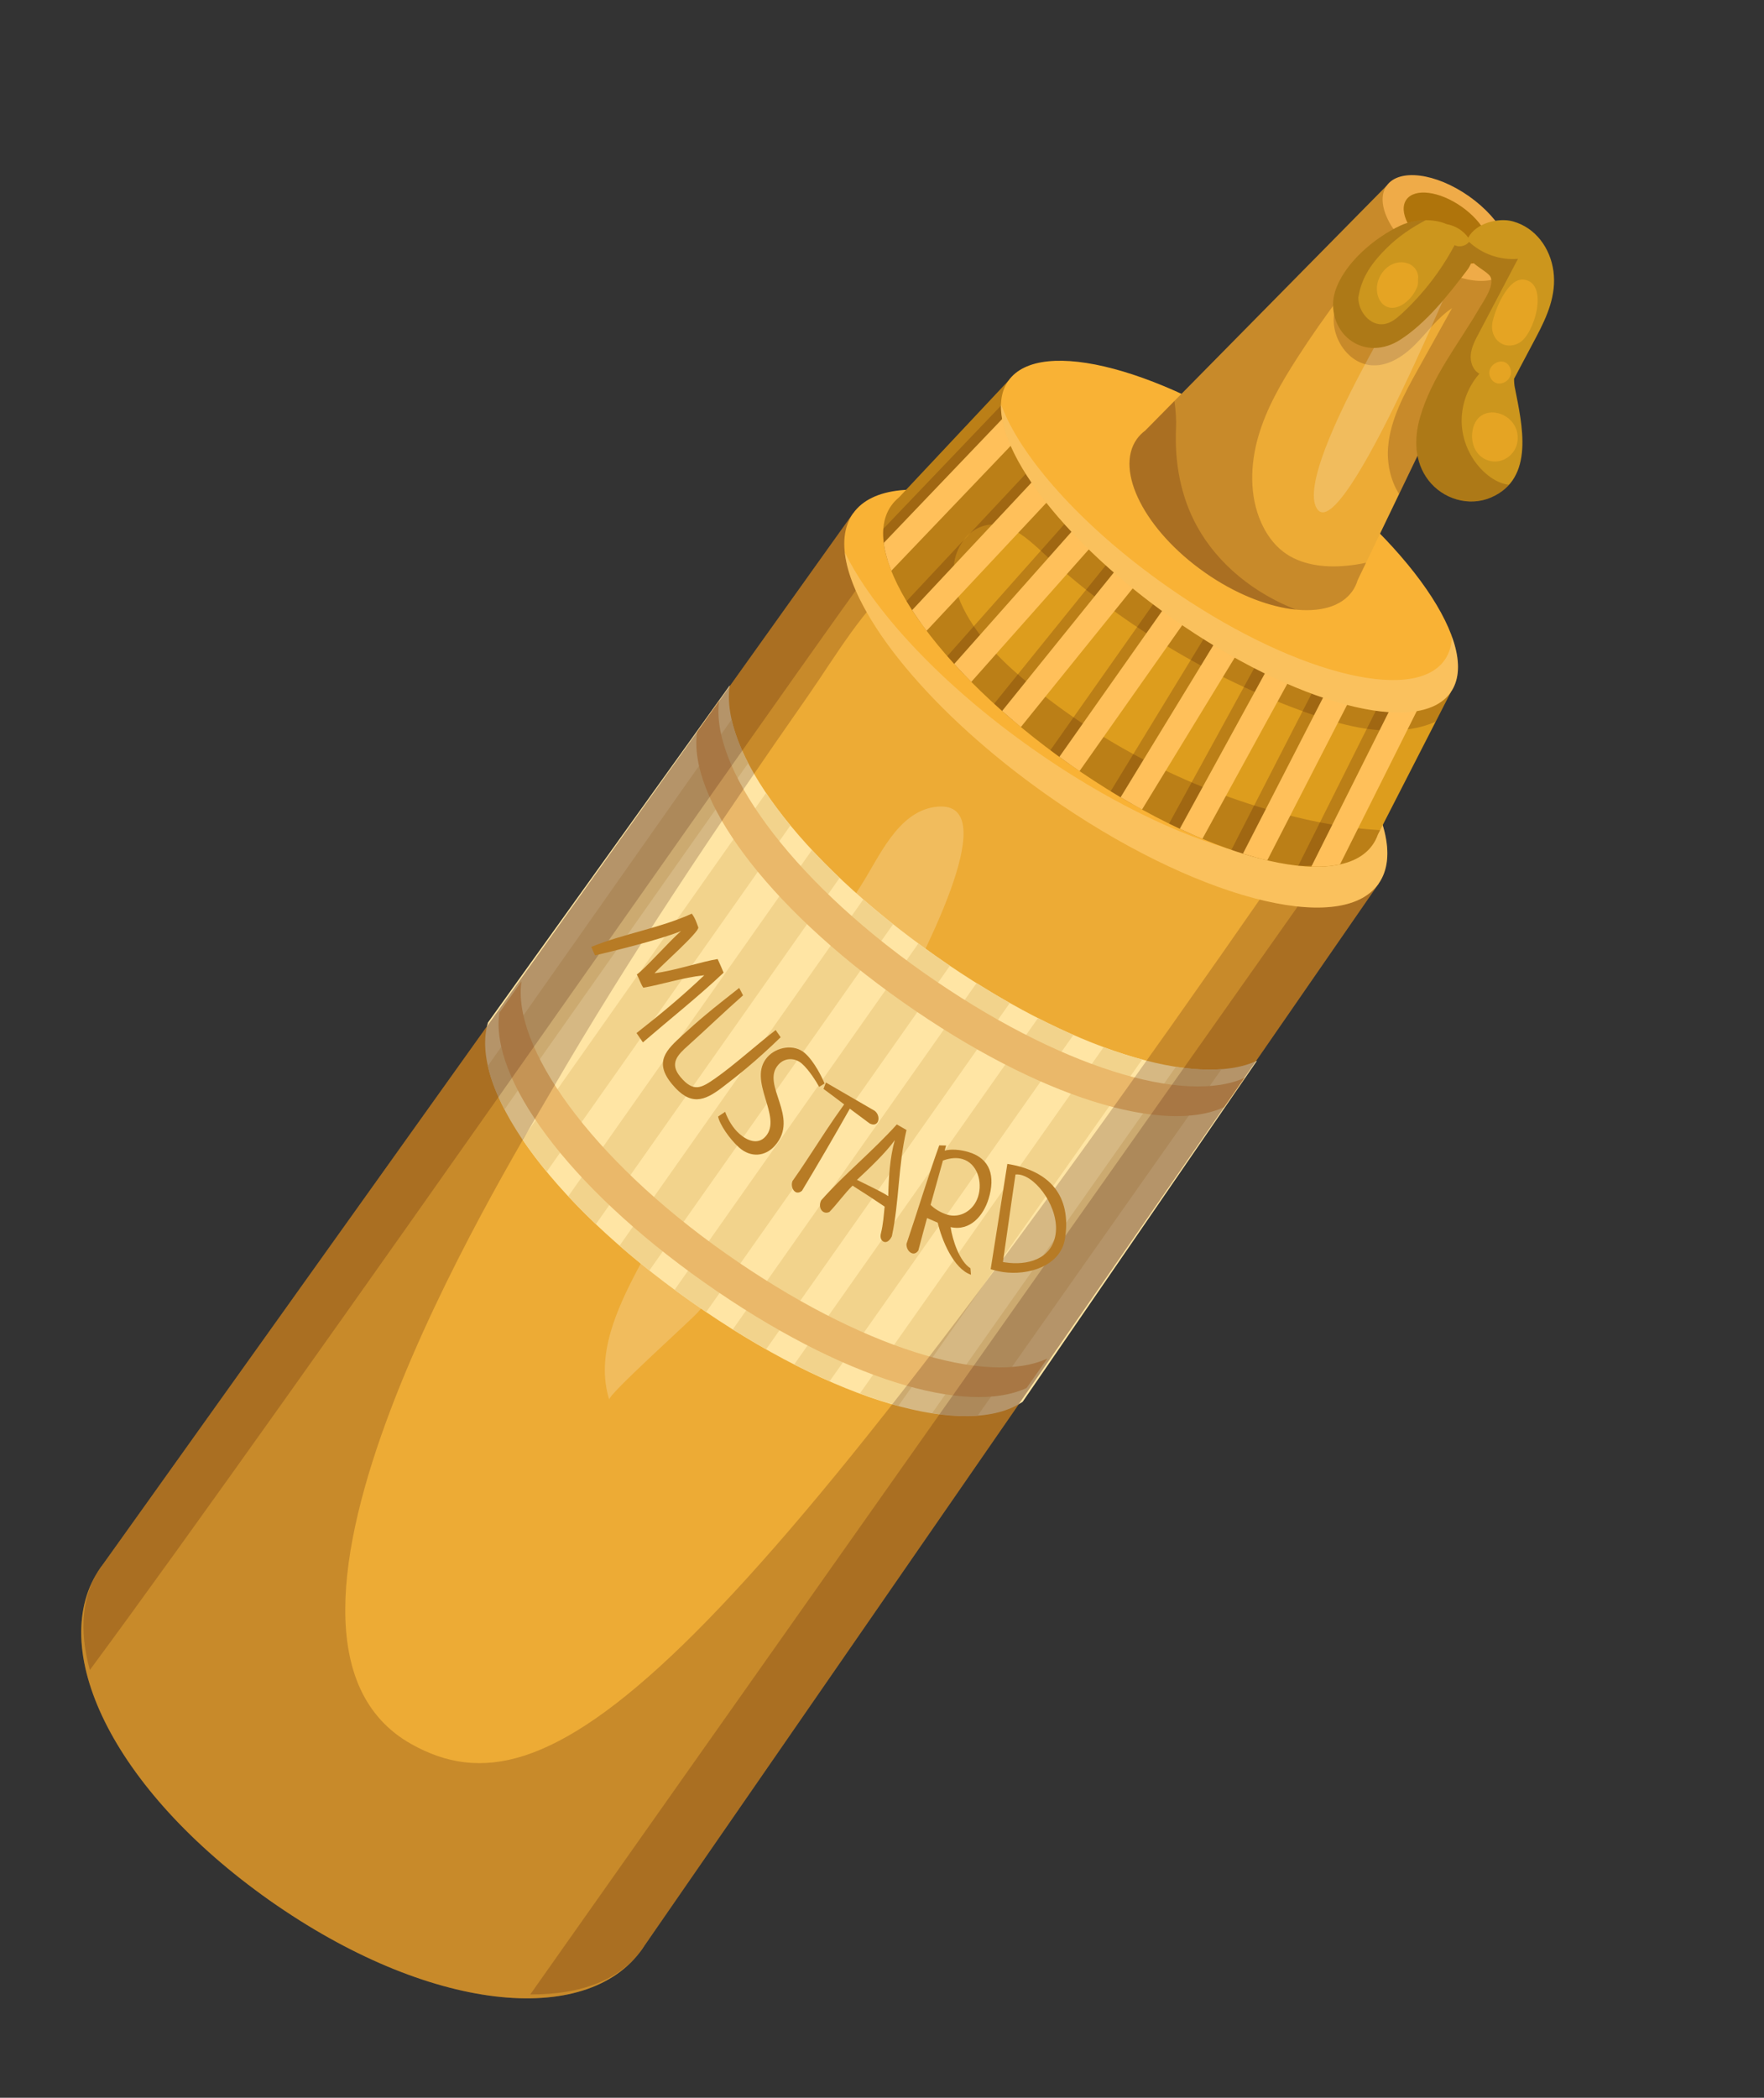 <svg width="53" height="63" viewBox="0 0 53 63" fill="none" xmlns="http://www.w3.org/2000/svg">
<rect x="0" y="0" width="53" height="63" fill="#333333" stroke="none"/>
<g clip-path="url(#clip0_3_173137)">
<path d="M19.372 58.417L41.42 26.539L25.63 15.42L3.106 46.964C3.077 47.001 3.049 47.038 3.023 47.076C1.354 49.446 3.338 53.717 8.107 57.076C12.877 60.434 17.625 60.904 19.294 58.534C19.321 58.496 19.347 58.457 19.372 58.417Z" fill="#EDAB35"/>
<g style="mix-blend-mode:overlay" opacity="0.2">
<path d="M19.201 38.04C18.543 39.28 17.883 40.698 18.305 42.033C18.26 41.89 20.717 39.687 20.954 39.424C21.82 38.459 22.625 37.44 23.374 36.383C24.882 34.255 26.16 31.971 27.261 29.608C27.643 28.787 30.303 23.887 28.061 24.239C26.964 24.411 26.409 25.745 25.885 26.568C25.156 27.712 24.441 28.866 23.739 30.029C22.154 32.657 20.641 35.329 19.202 38.04L19.201 38.04Z" fill="white"/>
</g>
<path d="M28.092 28.694C23.943 25.772 21.637 22.535 21.924 20.586L14.661 30.708C14.091 32.616 16.414 36.029 20.768 39.095C25.123 42.161 29.078 43.209 30.726 42.098L37.765 31.857C35.971 32.687 32.167 31.564 28.092 28.695L28.092 28.694Z" fill="#FFE5A4"/>
<path d="M25.227 26.364C24.932 26.084 24.655 25.804 24.396 25.527L17.073 35.928C17.331 36.205 17.608 36.484 17.903 36.765L25.227 26.364L25.227 26.364Z" fill="#F2D38C"/>
<path d="M26.834 27.755C26.522 27.508 26.223 27.259 25.938 27.011L18.614 37.411C18.899 37.659 19.198 37.908 19.51 38.155L26.834 27.755Z" fill="#F2D38C"/>
<path d="M14.658 32.011C14.749 32.418 14.917 32.857 15.157 33.319L22.48 22.918C22.241 22.456 22.073 22.017 21.981 21.61L14.658 32.011Z" fill="#F2D38C"/>
<path d="M23.749 24.79C23.476 24.459 23.231 24.132 23.016 23.814L15.692 34.214C15.907 34.533 16.152 34.859 16.425 35.19L23.748 24.79L23.749 24.79Z" fill="#F2D38C"/>
<path d="M21.217 39.404L28.541 29.003C28.392 28.903 28.242 28.8 28.092 28.695C27.923 28.575 27.756 28.455 27.593 28.334L20.269 38.735C20.433 38.855 20.599 38.975 20.769 39.095C20.919 39.2 21.068 39.303 21.217 39.404Z" fill="#F2D38C"/>
<path d="M34.318 31.819C33.947 31.719 33.56 31.596 33.16 31.447L25.836 41.848C26.236 41.996 26.623 42.12 26.994 42.219L34.318 31.818L34.318 31.819Z" fill="#F2D38C"/>
<path d="M36.7 32.109C36.29 32.139 35.832 32.116 35.331 32.037L28.007 42.438C28.507 42.517 28.966 42.541 29.376 42.511L36.701 32.109L36.7 32.109Z" fill="#F2D38C"/>
<path d="M32.252 31.08C31.904 30.928 31.549 30.759 31.187 30.575L23.863 40.976C24.225 41.16 24.58 41.329 24.927 41.481L32.252 31.08Z" fill="#F2D38C"/>
<path d="M30.341 30.121C30.012 29.935 29.678 29.735 29.341 29.524L22.017 39.925C22.355 40.136 22.688 40.335 23.018 40.521L30.341 30.12L30.341 30.121Z" fill="#F2D38C"/>
<path d="M20.945 21.976C20.658 23.926 22.963 27.163 27.113 30.085C31.263 33.007 34.992 34.077 36.786 33.247L37.409 32.362C35.616 33.192 31.811 32.069 27.736 29.2C23.662 26.331 21.323 22.982 21.609 21.032L20.945 21.976Z" fill="#EAB86A"/>
<path d="M15.003 30.413C14.717 32.363 17.022 35.6 21.172 38.522C25.322 41.444 29.051 42.514 30.845 41.684L31.468 40.799C29.674 41.629 25.87 40.507 21.795 37.637C17.72 34.768 15.382 31.419 15.668 29.469L15.003 30.413Z" fill="#EAB86A"/>
<g style="mix-blend-mode:overlay" opacity="0.2">
<path d="M41.42 26.539L39.392 25.111C38.981 25.469 38.609 25.922 38.287 26.386C21.373 50.756 16.483 54.691 12.359 52.378C6.616 49.154 15.002 35.456 16.569 32.756C18.93 28.688 21.572 24.773 24.27 20.907C25.119 19.69 25.95 18.225 27.102 17.309C27.297 17.154 27.5 17.015 27.707 16.883L25.63 15.42L3.106 46.964C3.077 47.001 3.049 47.038 3.023 47.076C1.354 49.446 3.338 53.717 8.107 57.076C12.877 60.434 17.625 60.904 19.294 58.534C19.321 58.496 19.347 58.457 19.372 58.417L41.42 26.539Z" fill="#330500"/>
</g>
<g style="mix-blend-mode:overlay" opacity="0.2">
<path d="M2.699 50.154C8.811 41.885 23.726 20.398 26.791 16.238L25.63 15.42L3.106 46.964C3.077 47.001 3.049 47.038 3.023 47.076C2.453 47.885 2.371 48.958 2.699 50.154Z" fill="#330500"/>
</g>
<g style="mix-blend-mode:overlay" opacity="0.2">
<path d="M41.42 26.539L40.119 25.623L15.932 59.896C17.438 59.906 18.64 59.464 19.294 58.534C19.321 58.496 19.347 58.457 19.372 58.417L41.42 26.539Z" fill="#330500"/>
</g>
<path d="M31.476 23.89C35.836 26.96 40.288 28.146 41.42 26.539C42.551 24.932 39.934 21.141 35.574 18.07C31.213 15 26.761 13.813 25.63 15.42C24.498 17.027 27.116 20.819 31.476 23.89Z" fill="#F9B235"/>
<g style="mix-blend-mode:overlay" opacity="0.2">
<path d="M41.226 23.982C41.275 24.438 41.197 24.834 40.977 25.146C39.846 26.753 35.394 25.567 31.033 22.496C28.298 20.57 26.249 18.361 25.381 16.584C25.582 18.474 27.963 21.416 31.476 23.889C35.836 26.96 40.288 28.146 41.42 26.539C41.841 25.94 41.742 25.038 41.226 23.982Z" fill="white"/>
</g>
<path d="M41.396 25.067L43.585 20.795L30.296 11.437L27.011 14.937C26.921 15.011 26.842 15.094 26.776 15.189C25.739 16.661 28.137 20.134 32.131 22.946C36.125 25.759 40.203 26.846 41.239 25.373C41.306 25.279 41.358 25.177 41.397 25.067L41.396 25.067Z" fill="#DD9D1D"/>
<g style="mix-blend-mode:overlay" opacity="0.2">
<path d="M30.967 20.576C30.224 19.969 29.513 19.295 29.043 18.458C28.776 17.983 28.589 17.437 28.669 16.897C28.748 16.357 29.151 15.839 29.691 15.762C30.315 15.674 30.857 16.155 31.318 16.583C33.614 18.712 36.346 20.366 39.295 21.415C40.297 21.772 41.365 22.062 42.416 21.886C42.686 21.841 42.923 21.768 43.133 21.674L43.584 20.794L30.296 11.437L27.011 14.937C26.921 15.011 26.842 15.094 26.776 15.189C25.739 16.661 28.137 20.134 32.131 22.946C36.125 25.759 40.203 26.846 41.239 25.373C41.306 25.279 41.358 25.177 41.397 25.067L41.466 24.931C40.69 24.887 39.914 24.764 39.168 24.593C36.175 23.903 33.346 22.518 30.968 20.576L30.967 20.576Z" fill="#330500"/>
</g>
<g style="mix-blend-mode:overlay" opacity="0.2">
<path d="M32.839 15.888L32.285 15.396L28.461 19.705C28.62 19.887 28.788 20.07 28.965 20.255L32.839 15.888Z" fill="#330500"/>
</g>
<g style="mix-blend-mode:overlay" opacity="0.2">
<path d="M31.617 14.461L31.077 13.954L27.237 18.055C27.361 18.263 27.501 18.476 27.655 18.692L31.617 14.461L31.617 14.461Z" fill="#330500"/>
</g>
<g style="mix-blend-mode:overlay" opacity="0.2">
<path d="M26.667 16.82L31.022 12.264L30.754 12.008L30.448 11.792L26.54 15.881C26.518 16.162 26.562 16.478 26.667 16.82Z" fill="#330500"/>
</g>
<g style="mix-blend-mode:overlay" opacity="0.2">
<path d="M34.157 17.001L33.581 16.535L29.869 21.135C30.049 21.299 30.234 21.463 30.425 21.626L34.157 17.001L34.157 17.001Z" fill="#330500"/>
</g>
<g style="mix-blend-mode:overlay" opacity="0.2">
<path d="M42.01 20.002L39.007 25.999C39.325 26.009 39.615 25.988 39.87 25.932L42.648 20.383L42.341 20.168L42.01 20.002L42.01 20.002Z" fill="#330500"/>
</g>
<g style="mix-blend-mode:overlay" opacity="0.2">
<path d="M40.4 20.519L39.741 20.181L36.997 25.523C37.243 25.607 37.483 25.681 37.716 25.745L40.4 20.519Z" fill="#330500"/>
</g>
<g style="mix-blend-mode:overlay" opacity="0.2">
<path d="M38.636 19.868L37.986 19.512L35.124 24.735C35.351 24.846 35.575 24.951 35.797 25.049L38.636 19.868L38.636 19.868Z" fill="#330500"/>
</g>
<g style="mix-blend-mode:overlay" opacity="0.2">
<path d="M32.158 22.966L35.642 18.017L35.037 17.591L31.558 22.531C31.745 22.671 31.936 22.809 32.131 22.946C32.14 22.953 32.149 22.959 32.158 22.966Z" fill="#330500"/>
</g>
<g style="mix-blend-mode:overlay" opacity="0.2">
<path d="M37.126 19.032L36.493 18.646L33.37 23.763C33.583 23.894 33.795 24.02 34.007 24.141L37.125 19.032L37.126 19.032Z" fill="#330500"/>
</g>
<path d="M34.55 17.03L33.973 16.564L30.109 21.352C30.291 21.513 30.479 21.674 30.673 21.834L34.55 17.029L34.55 17.03Z" fill="#FFC05A"/>
<path d="M32.01 14.489L31.469 13.982L27.405 18.323C27.536 18.526 27.681 18.734 27.84 18.943L32.01 14.489Z" fill="#FFC05A"/>
<path d="M33.231 15.916L32.678 15.424L28.67 19.94C28.833 20.119 29.004 20.298 29.183 20.478L33.231 15.916Z" fill="#FFC05A"/>
<path d="M26.553 16.306C26.586 16.565 26.663 16.845 26.78 17.141L31.414 12.293L31.146 12.036L30.84 11.82L26.552 16.305L26.553 16.306Z" fill="#FFC05A"/>
<path d="M40.793 20.547L40.133 20.209L37.345 25.636C37.596 25.715 37.84 25.781 38.076 25.837L40.793 20.547Z" fill="#FFC05A"/>
<path d="M40.262 25.959L43.04 20.411L42.733 20.195L42.402 20.03L39.399 26.027C39.717 26.037 40.007 26.015 40.262 25.959L40.262 25.959Z" fill="#FFC05A"/>
<path d="M32.435 23.157L36.035 18.045L35.429 17.619L31.829 22.73C31.929 22.802 32.029 22.875 32.13 22.946C32.232 23.018 32.334 23.088 32.435 23.157L32.435 23.157Z" fill="#FFC05A"/>
<path d="M39.028 19.896L38.378 19.54L35.447 24.89C35.677 24.997 35.904 25.097 36.127 25.191L39.028 19.896Z" fill="#FFC05A"/>
<path d="M37.518 19.06L36.885 18.674L33.669 23.944C33.885 24.072 34.099 24.194 34.312 24.312L37.518 19.061L37.518 19.06Z" fill="#FFC05A"/>
<path d="M35.215 18.565C38.885 21.149 42.632 22.147 43.584 20.795C44.537 19.442 42.334 16.251 38.664 13.667C34.994 11.083 31.247 10.085 30.295 11.437C29.343 12.79 31.546 15.981 35.215 18.565Z" fill="#F9B235"/>
<g style="mix-blend-mode:overlay" opacity="0.2">
<path d="M43.625 19.12C43.615 19.388 43.544 19.624 43.405 19.821C42.453 21.173 38.706 20.175 35.036 17.591C32.481 15.792 30.638 13.699 30.075 12.138C30.015 13.706 32.08 16.357 35.215 18.565C38.885 21.149 42.632 22.148 43.584 20.795C43.874 20.384 43.871 19.803 43.625 19.121L43.625 19.12Z" fill="white"/>
</g>
<path d="M40.792 17.422L45.27 8.118L41.662 5.578L34.412 12.93C34.312 13.003 34.225 13.09 34.154 13.191C33.488 14.137 34.398 15.925 36.187 17.185C37.976 18.445 39.966 18.699 40.633 17.753C40.704 17.652 40.756 17.541 40.792 17.422Z" fill="#EDAB35"/>
<g style="mix-blend-mode:overlay" opacity="0.2">
<path d="M45.27 8.118L43.202 6.663C43.169 6.679 43.136 6.697 43.105 6.716C42.132 7.289 40.94 8.037 40.268 8.969C39.762 9.672 40.293 10.851 41.15 10.964C41.664 11.032 42.153 10.715 42.52 10.346C42.886 9.978 43.193 9.54 43.627 9.254C43.283 9.872 42.939 10.49 42.595 11.108C42.189 11.837 41.775 12.594 41.706 13.424C41.666 13.911 41.779 14.43 42.036 14.838L45.27 8.119L45.27 8.118Z" fill="#330500"/>
</g>
<g style="mix-blend-mode:overlay" opacity="0.2">
<path d="M39.563 15.269C40.327 16.524 44.089 7.287 44.089 7.287L43.258 7.144C43.258 7.144 38.799 14.014 39.563 15.269L39.563 15.269Z" fill="white"/>
</g>
<g style="mix-blend-mode:overlay" opacity="0.2">
<path d="M36.187 17.185C37.976 18.445 39.966 18.699 40.632 17.753C40.703 17.652 40.755 17.541 40.791 17.422L41.042 16.9C40.848 16.942 40.651 16.973 40.453 16.991C39.788 17.054 39.075 16.971 38.548 16.564C38.257 16.338 38.04 16.027 37.891 15.69C37.536 14.889 37.562 13.956 37.805 13.112C38.048 12.268 38.495 11.498 38.97 10.758C39.81 9.451 40.753 8.211 41.786 7.05C42.038 6.767 42.308 6.492 42.555 6.207L41.662 5.577L34.411 12.929C34.312 13.003 34.224 13.089 34.153 13.191C33.487 14.136 34.398 15.924 36.187 17.184L36.187 17.185Z" fill="#330500"/>
</g>
<path d="M42.794 7.802C43.791 8.503 44.899 8.645 45.27 8.118C45.64 7.592 45.133 6.596 44.137 5.894C43.141 5.193 42.033 5.051 41.662 5.578C41.291 6.105 41.798 7.1 42.794 7.802Z" fill="#EFAB48"/>
<path d="M43.015 7.488C43.683 7.959 44.427 8.054 44.676 7.7C44.925 7.347 44.584 6.679 43.916 6.208C43.248 5.738 42.504 5.643 42.255 5.996C42.007 6.349 42.347 7.017 43.015 7.488Z" fill="#AF740B"/>
<g style="mix-blend-mode:overlay" opacity="0.2">
<path d="M38.935 18.307C37.7 17.824 36.602 16.963 35.964 15.804C35.469 14.904 35.286 13.873 35.334 12.851C35.344 12.632 35.33 12.345 35.286 12.043L34.412 12.929C34.312 13.003 34.225 13.09 34.154 13.191C33.488 14.137 34.399 15.925 36.188 17.184C37.121 17.841 38.109 18.225 38.935 18.307L38.935 18.307Z" fill="#330500"/>
</g>
<path d="M45.515 11.65C45.497 11.556 45.49 11.466 45.491 11.375C45.714 10.953 45.939 10.53 46.163 10.107C46.487 9.494 46.77 8.851 46.673 8.14C46.578 7.451 46.139 6.839 45.458 6.649C45.021 6.527 44.343 6.702 44.114 7.137C43.966 6.927 43.725 6.776 43.462 6.73C43.039 6.543 42.455 6.598 42.079 6.773C41.295 7.139 40.377 7.909 40.112 8.76C39.952 9.276 40.128 9.886 40.563 10.211C41.02 10.552 41.597 10.504 42.059 10.211C42.84 9.715 43.522 8.853 44.074 8.122C44.143 8.03 44.191 7.939 44.223 7.848C44.382 8.016 44.603 8.12 44.739 8.255C44.975 8.493 44.573 9.043 44.429 9.289C43.809 10.352 43.014 11.328 42.668 12.531C42.483 13.172 42.496 13.87 42.913 14.417C43.346 14.984 44.13 15.227 44.796 14.941C46.13 14.368 45.727 12.735 45.516 11.649L45.515 11.65Z" fill="#CC961D"/>
<g style="mix-blend-mode:overlay" opacity="0.2">
<path d="M45.339 14.558C45.311 14.555 45.283 14.552 45.255 14.546C45.022 14.498 44.812 14.37 44.633 14.213C44.217 13.848 43.954 13.312 43.92 12.758C43.886 12.204 44.081 11.639 44.449 11.223C44.254 11.119 44.169 10.874 44.19 10.652C44.21 10.432 44.315 10.229 44.419 10.033C44.816 9.279 45.212 8.526 45.608 7.773C45.076 7.819 44.528 7.629 44.138 7.264C44.039 7.391 43.847 7.435 43.704 7.363C43.295 8.13 42.757 8.828 42.118 9.418C41.965 9.56 41.794 9.701 41.587 9.733C41.17 9.798 40.811 9.36 40.811 8.938C40.906 8.317 41.234 7.872 41.68 7.434C42.022 7.098 42.413 6.835 42.834 6.614C42.56 6.616 42.287 6.676 42.077 6.774C41.294 7.139 40.376 7.91 40.111 8.761C39.951 9.276 40.127 9.886 40.562 10.211C41.019 10.553 41.596 10.505 42.057 10.211C42.838 9.715 43.521 8.854 44.073 8.122C44.142 8.031 44.19 7.939 44.221 7.848C44.381 8.016 44.602 8.12 44.737 8.256C44.974 8.493 44.572 9.043 44.428 9.289C43.808 10.352 43.013 11.328 42.666 12.532C42.482 13.173 42.494 13.87 42.911 14.417C43.345 14.985 44.129 15.227 44.795 14.941C45.025 14.842 45.202 14.712 45.339 14.558L45.339 14.558Z" fill="#330500"/>
</g>
<path d="M45.797 8.399C45.298 8.323 44.911 9.324 44.841 9.683C44.746 10.169 45.192 10.558 45.653 10.292C46.103 10.032 46.547 8.514 45.797 8.399Z" fill="#E5A423"/>
<path d="M45.372 11.047C45.187 10.62 44.56 10.992 44.8 11.375C45.011 11.712 45.525 11.401 45.372 11.047Z" fill="#E5A423"/>
<path d="M45.595 13.244C45.696 12.355 44.367 11.992 44.237 12.969C44.188 13.331 44.346 13.707 44.711 13.828C45.117 13.962 45.547 13.667 45.595 13.244Z" fill="#E5A423"/>
<path d="M42.559 8.661C42.621 8.551 42.604 8.452 42.605 8.333C42.614 8.35 42.617 8.37 42.613 8.391C42.634 8.022 42.301 7.819 41.968 7.891C41.647 7.96 41.416 8.263 41.374 8.582C41.336 8.874 41.486 9.238 41.822 9.244C42.135 9.249 42.446 8.931 42.559 8.661L42.559 8.661Z" fill="#E5A423"/>
<path d="M19.125 31.024C19.875 30.437 20.508 29.909 21.161 29.288C20.504 29.357 19.894 29.567 19.329 29.662C19.32 29.646 19.308 29.633 19.297 29.613C19.24 29.51 19.176 29.338 19.134 29.263C19.337 29.14 20.094 28.284 20.461 27.961C19.854 28.215 18.409 28.567 17.876 28.692L17.766 28.436C18.763 28.033 19.818 27.878 20.785 27.439C20.809 27.472 20.835 27.51 20.855 27.546C20.918 27.661 20.953 27.782 20.98 27.849C21.026 27.98 19.838 29.023 19.665 29.228C20.267 29.153 21.099 28.873 21.562 28.802C21.631 28.945 21.667 29.039 21.741 29.211C20.988 29.924 20.118 30.614 19.316 31.304L19.126 31.026L19.125 31.024Z" fill="#B77B25"/>
<path d="M23.455 31.15C23.094 31.499 22.761 31.801 22.429 32.078C22.189 32.279 21.949 32.468 21.699 32.658C21.163 33.065 20.748 33.228 20.195 32.563C19.63 31.884 20.026 31.529 20.512 31.082C20.75 30.865 20.975 30.665 21.206 30.473C21.512 30.216 21.832 29.968 22.21 29.669L22.325 29.892C21.764 30.384 21.231 30.901 20.669 31.405C20.364 31.678 20.102 31.932 20.441 32.34C20.844 32.824 21.084 32.664 21.483 32.39C22.034 32.007 22.729 31.379 23.305 30.934L23.455 31.15L23.455 31.15Z" fill="#B77B25"/>
<path d="M21.787 33.391C21.878 33.636 22.021 33.878 22.214 34.049C22.434 34.245 22.764 34.398 23.003 34.129C23.527 33.537 22.433 32.45 23.057 31.746C23.325 31.443 23.858 31.339 24.187 31.631C24.462 31.874 24.698 32.351 24.774 32.54L24.612 32.64C24.526 32.484 24.309 32.134 24.096 31.945C23.893 31.764 23.584 31.751 23.385 31.976C22.849 32.581 24.045 33.546 23.282 34.407C22.99 34.737 22.555 34.771 22.209 34.464C21.921 34.208 21.619 33.764 21.576 33.532L21.787 33.39L21.787 33.391Z" fill="#B77B25"/>
<path d="M24.815 32.51L26.279 33.359C26.402 33.451 26.422 33.618 26.362 33.709C26.322 33.769 26.239 33.796 26.13 33.74L25.533 33.296C25.067 34.122 24.585 34.948 24.095 35.762C24.013 35.828 23.944 35.826 23.891 35.791C23.804 35.733 23.765 35.587 23.81 35.47C23.951 35.274 24.086 35.07 24.219 34.869C24.421 34.565 24.62 34.256 24.82 33.953C24.996 33.688 25.176 33.425 25.363 33.167C25.158 33.009 24.95 32.855 24.742 32.702L24.815 32.51Z" fill="#B77B25"/>
<path d="M27.236 33.936C26.984 34.992 27.021 36.074 26.796 37.128C26.715 37.291 26.618 37.324 26.545 37.288C26.48 37.256 26.437 37.169 26.465 37.051C26.536 36.773 26.553 36.492 26.579 36.236C26.176 35.967 26.013 35.857 25.616 35.607C25.388 35.824 25.14 36.173 24.918 36.398C24.854 36.428 24.795 36.424 24.75 36.402C24.644 36.35 24.599 36.196 24.671 36.05C25.369 35.258 26.209 34.587 26.945 33.768L27.236 33.936ZM25.747 35.433L26.194 35.653C26.365 35.736 26.533 35.824 26.688 35.921C26.7 35.385 26.735 34.759 26.885 34.24C26.601 34.632 26.108 35.099 25.747 35.433Z" fill="#B77B25"/>
<path d="M29.174 38.283C28.646 38.103 28.293 37.231 28.175 36.72L27.854 36.579C27.764 36.903 27.678 37.228 27.592 37.554C27.532 37.64 27.465 37.658 27.404 37.639C27.305 37.609 27.226 37.48 27.236 37.355C27.571 36.37 27.867 35.377 28.22 34.397L28.427 34.402C28.42 34.424 28.385 34.537 28.384 34.556C28.567 34.502 28.849 34.522 29.109 34.601C29.755 34.798 29.911 35.325 29.701 36.007C29.549 36.502 29.15 36.984 28.561 36.852C28.621 37.255 28.831 37.884 29.157 38.088L29.173 38.282L29.174 38.283ZM27.96 36.184C28.068 36.297 28.263 36.419 28.458 36.478C28.843 36.595 29.257 36.36 29.389 35.93C29.524 35.492 29.365 34.944 28.922 34.81C28.762 34.761 28.566 34.768 28.331 34.853L27.96 36.184Z" fill="#B77B25"/>
<path d="M30.266 34.954C31.542 35.156 32.196 35.916 31.999 37.191C31.869 38.04 30.864 38.31 30.142 38.202C30.022 38.184 29.897 38.156 29.765 38.117L30.266 34.954ZM30.209 37.913C30.85 38.01 31.599 37.825 31.715 37.07C31.834 36.303 31.163 35.356 30.625 35.275C30.585 35.269 30.548 35.268 30.511 35.272C30.476 35.496 30.414 35.932 30.133 37.902L30.209 37.913Z" fill="#B77B25"/>
</g>
<defs>
<clipPath id="clip0_3_173137">
<rect width="19.901" height="62.825" fill="white" transform="translate(36.172) rotate(35.152)"/>
</clipPath>
</defs>
</svg>
